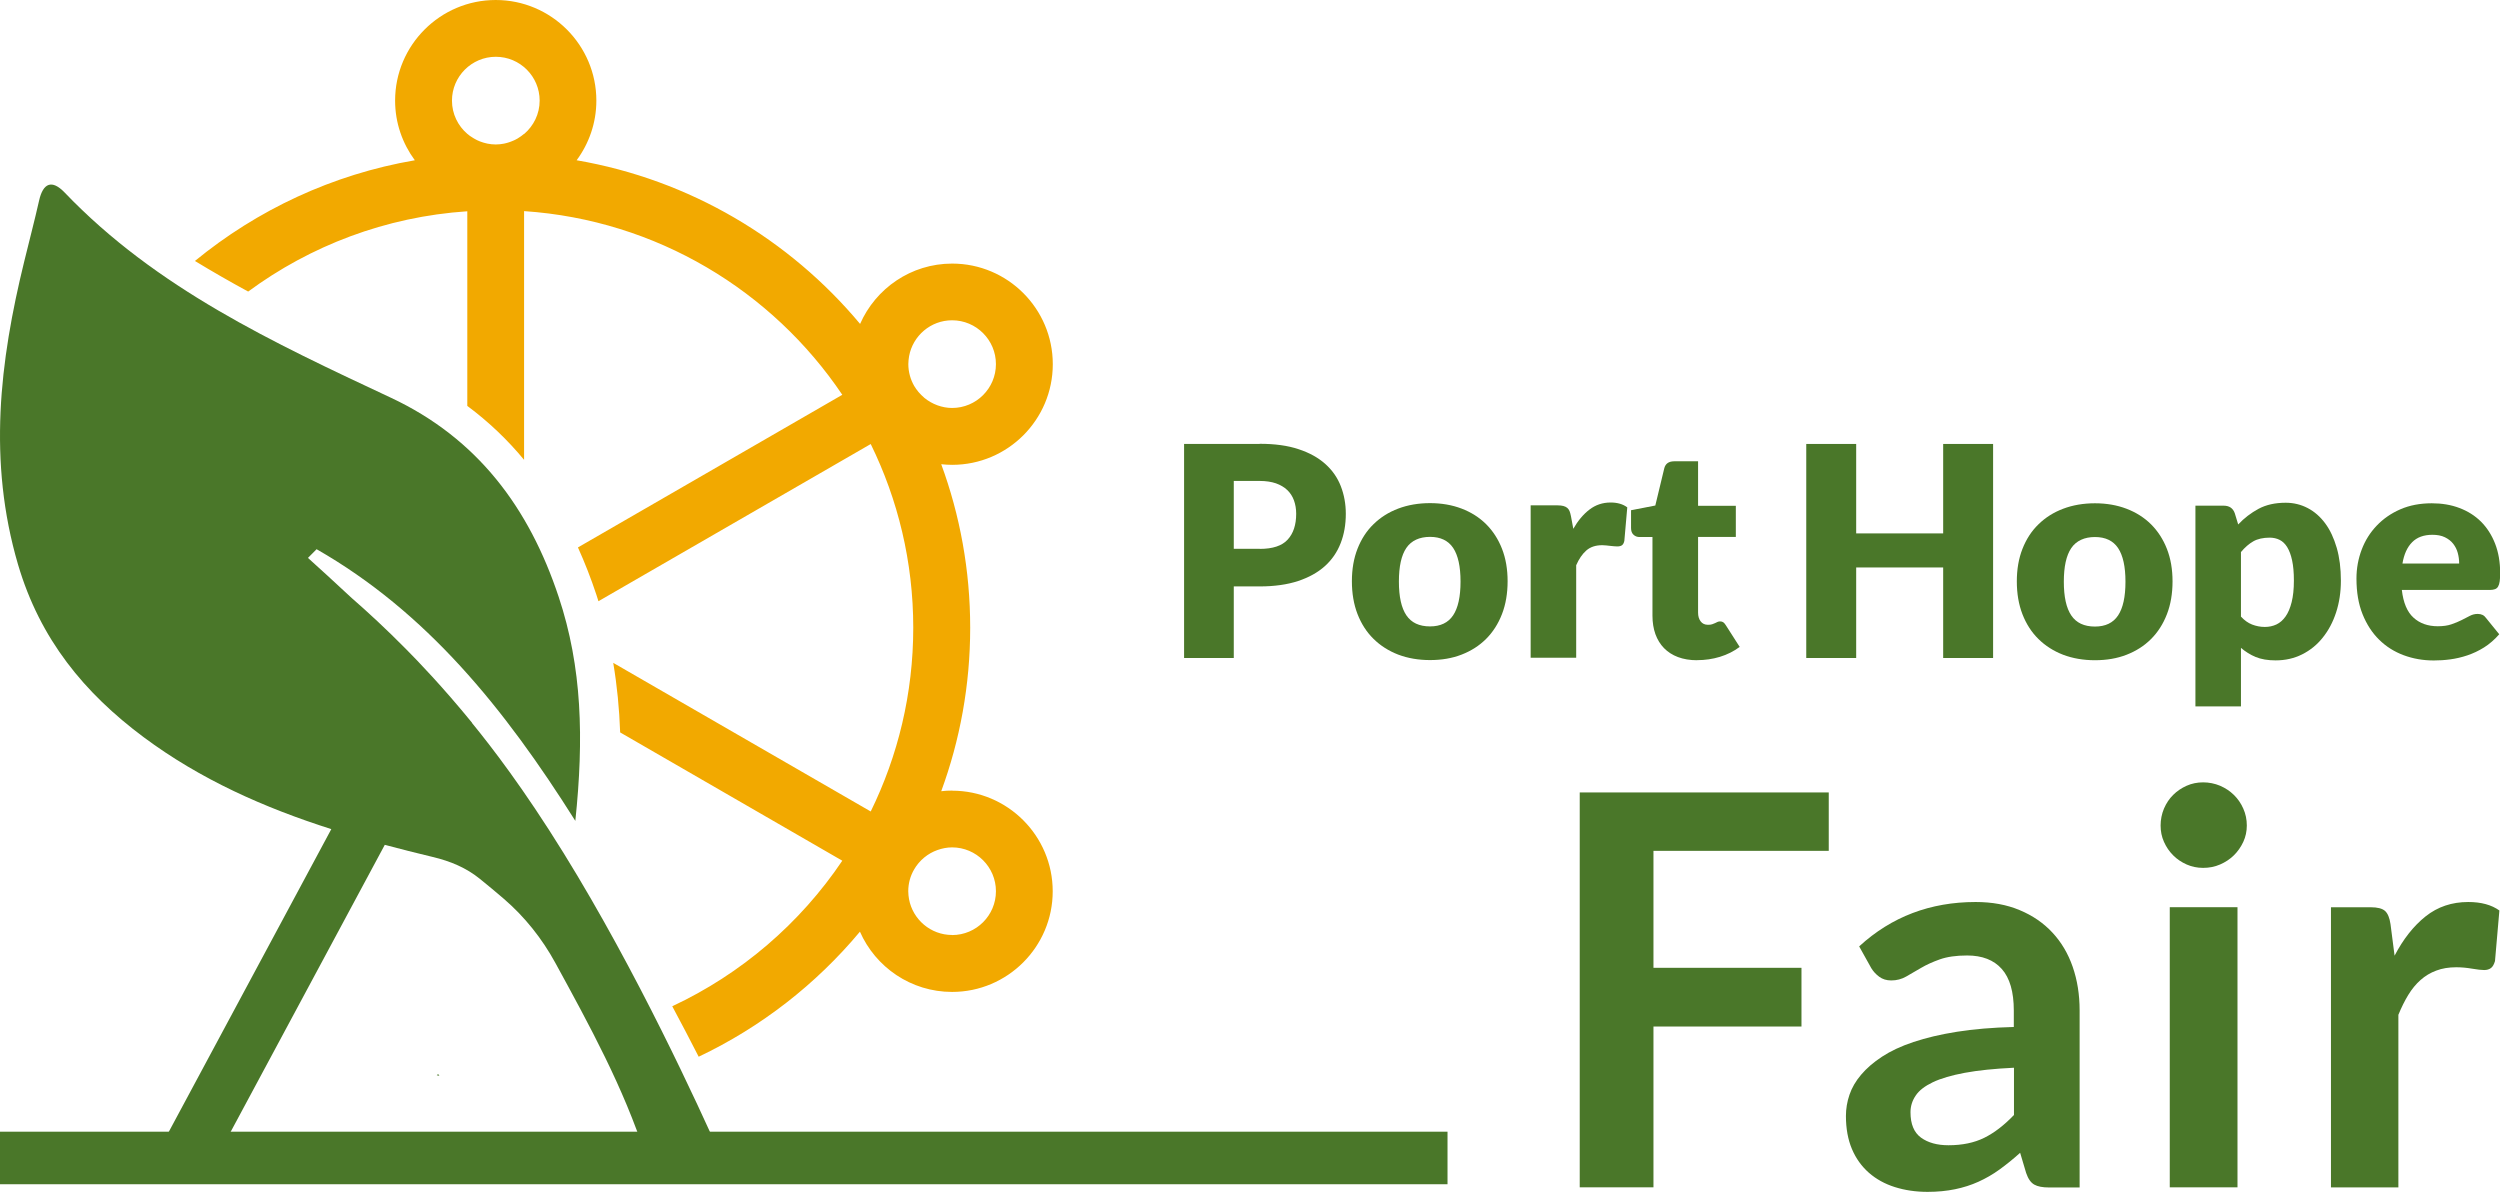 <?xml version="1.0" encoding="UTF-8"?>
<svg id="Layer_2" data-name="Layer 2" xmlns="http://www.w3.org/2000/svg" viewBox="0 0 324.47 154.67">
  <defs>
    <style>
      .cls-1 {
        fill: #f2a900;
      }

      .cls-2 {
        fill: #4a7729;
      }
    </style>
  </defs>
  <g id="Logo">
    <g>
      <g>
        <path class="cls-2" d="m163.5,57.6c1.96,0,3.64.23,5.04.7,1.4.46,2.56,1.1,3.47,1.92.91.81,1.58,1.77,2.01,2.88.43,1.11.65,2.3.65,3.59,0,1.39-.22,2.66-.67,3.81-.45,1.16-1.13,2.15-2.04,2.97-.92.83-2.08,1.47-3.48,1.94-1.4.46-3.07.7-4.99.7h-3.36v9.29h-6.45v-27.78h9.8Zm0,13.64c1.68,0,2.89-.4,3.62-1.2.74-.8,1.11-1.92,1.11-3.36,0-.64-.1-1.21-.29-1.74-.19-.52-.48-.97-.87-1.34-.39-.37-.88-.66-1.47-.87-.59-.2-1.29-.31-2.11-.31h-3.36v8.81h3.36Z"/>
        <path class="cls-2" d="m185.6,65.3c1.5,0,2.87.24,4.1.71,1.23.47,2.29,1.14,3.18,2.02.88.88,1.57,1.94,2.06,3.19.49,1.25.73,2.66.73,4.22s-.24,3-.73,4.26c-.49,1.27-1.18,2.34-2.06,3.22-.88.88-1.94,1.56-3.18,2.04-1.23.48-2.6.71-4.1.71s-2.89-.24-4.13-.71c-1.24-.48-2.31-1.16-3.2-2.04-.9-.88-1.59-1.96-2.08-3.22-.49-1.26-.73-2.69-.73-4.26s.24-2.97.73-4.22c.49-1.25,1.18-2.32,2.08-3.19.9-.88,1.96-1.55,3.2-2.02,1.24-.47,2.62-.71,4.13-.71Zm0,16c1.36,0,2.36-.48,3-1.44.64-.96.96-2.42.96-4.38s-.32-3.41-.96-4.37c-.64-.95-1.64-1.43-3-1.43s-2.42.48-3.07,1.43c-.65.95-.97,2.41-.97,4.37s.32,3.42.97,4.38c.65.96,1.67,1.44,3.07,1.44Z"/>
        <path class="cls-2" d="m204.18,68.66c.61-1.07,1.31-1.91,2.11-2.52.79-.61,1.71-.92,2.74-.92.89,0,1.61.21,2.17.63l-.38,4.35c-.06.28-.17.47-.31.57-.15.1-.35.15-.6.15-.1,0-.24,0-.4-.02s-.34-.03-.51-.05c-.18-.02-.36-.04-.54-.06-.18-.02-.35-.03-.51-.03-.86,0-1.55.23-2.07.69-.52.46-.95,1.09-1.31,1.91v12.01h-5.91v-19.78h3.51c.29,0,.54.03.73.08.2.05.36.13.5.24.13.11.24.25.31.43.07.18.13.39.18.65l.31,1.66Z"/>
        <path class="cls-2" d="m220.27,85.69c-.94,0-1.77-.14-2.49-.41-.72-.27-1.32-.66-1.81-1.16s-.86-1.11-1.12-1.82c-.25-.71-.38-1.51-.38-2.38v-10.22h-1.68c-.31,0-.57-.1-.78-.3-.22-.2-.32-.49-.32-.87v-2.31l3.15-.61,1.16-4.82c.15-.61.58-.92,1.3-.92h3.09v5.78h4.9v4.04h-4.9v9.82c0,.46.11.84.33,1.13.22.3.54.45.96.45.22,0,.4-.02.54-.07s.27-.1.38-.15c.11-.06.21-.11.31-.15.1-.04.21-.07.33-.07.18,0,.32.04.43.12.11.08.22.21.33.39l1.79,2.8c-.76.57-1.62,1-2.57,1.29-.95.29-1.94.43-2.96.43Z"/>
      </g>
      <g>
        <path class="cls-2" d="m258.68,57.62v27.78h-6.48v-11.75h-11.29v11.75h-6.48v-27.78h6.48v11.61h11.29v-11.61h6.48Z"/>
        <path class="cls-2" d="m271.9,65.32c1.5,0,2.87.24,4.1.71,1.23.47,2.29,1.14,3.18,2.02.88.88,1.57,1.94,2.06,3.19.49,1.25.73,2.66.73,4.22s-.24,3-.73,4.26c-.49,1.27-1.18,2.34-2.06,3.22-.88.88-1.94,1.56-3.18,2.04-1.23.48-2.6.71-4.1.71s-2.89-.24-4.13-.71c-1.24-.48-2.31-1.16-3.2-2.04-.9-.88-1.59-1.96-2.08-3.22-.49-1.26-.73-2.69-.73-4.26s.24-2.97.73-4.22c.49-1.25,1.18-2.32,2.08-3.19.9-.88,1.96-1.55,3.2-2.02,1.24-.47,2.62-.71,4.13-.71Zm0,16c1.36,0,2.36-.48,3-1.44.64-.96.96-2.42.96-4.38s-.32-3.41-.96-4.37c-.64-.95-1.64-1.43-3-1.43s-2.42.48-3.07,1.43c-.65.95-.97,2.41-.97,4.37s.32,3.42.97,4.38c.65.96,1.67,1.44,3.07,1.44Z"/>
        <path class="cls-2" d="m290.49,68.07c.78-.83,1.66-1.5,2.64-2.03.99-.53,2.16-.79,3.52-.79,1.03,0,1.98.23,2.86.69.88.46,1.63,1.12,2.27,1.98.64.86,1.13,1.92,1.5,3.18.36,1.25.54,2.67.54,4.26,0,1.49-.21,2.86-.62,4.12-.41,1.26-.99,2.35-1.74,3.28-.74.93-1.63,1.65-2.67,2.17-1.04.52-2.18.78-3.44.78-1.03,0-1.89-.15-2.59-.44-.7-.29-1.33-.69-1.91-1.18v7.59h-5.91v-26.05h3.66c.74,0,1.22.33,1.45.99l.44,1.45Zm.36,11.96c.44.48.93.83,1.45,1.03.52.2,1.07.31,1.64.31s1.05-.11,1.51-.32c.46-.22.85-.56,1.19-1.04s.6-1.1.79-1.86c.19-.76.29-1.69.29-2.78s-.08-1.92-.23-2.63c-.15-.71-.37-1.29-.64-1.73-.27-.44-.6-.75-.98-.94-.38-.19-.81-.29-1.28-.29-.86,0-1.58.16-2.14.48-.56.32-1.09.78-1.6,1.39v8.39Z"/>
        <path class="cls-2" d="m311.73,76.57c.19,1.65.69,2.85,1.51,3.59.81.74,1.86,1.12,3.15,1.12.69,0,1.28-.08,1.77-.25s.94-.35,1.33-.55.74-.39,1.07-.55c.32-.17.66-.25,1.02-.25.47,0,.83.17,1.07.52l1.72,2.12c-.61.7-1.27,1.27-1.97,1.71s-1.43.78-2.17,1.03c-.74.25-1.49.42-2.23.52-.74.1-1.45.14-2.13.14-1.39,0-2.69-.23-3.9-.68-1.21-.45-2.28-1.12-3.18-2.01-.91-.89-1.63-2-2.16-3.32-.53-1.32-.79-2.86-.79-4.62,0-1.32.23-2.57.68-3.76s1.1-2.22,1.95-3.11c.85-.89,1.87-1.6,3.07-2.12,1.2-.52,2.56-.78,4.07-.78,1.31,0,2.51.2,3.59.61,1.09.41,2.02,1,2.8,1.77.78.78,1.39,1.73,1.83,2.85.44,1.13.66,2.4.66,3.82,0,.45-.02.81-.06,1.09-.04.28-.11.5-.21.67-.1.17-.24.28-.41.34s-.39.1-.66.1h-11.4Zm7.44-3.43c0-.47-.06-.93-.18-1.37-.12-.45-.32-.84-.59-1.19s-.63-.63-1.08-.85c-.45-.22-.99-.32-1.62-.32-1.12,0-2,.32-2.63.96-.64.64-1.06,1.57-1.26,2.77h7.36Z"/>
      </g>
      <g>
        <g>
          <path class="cls-2" d="m87.1,139.86s0,.01-.01.03v.03s-.03-.06-.04-.08h.04s.01.03.01.03Z"/>
          <path class="cls-2" d="m57.02,139.61c-.11,0-.22-.02-.33-.06.14-.19.25-.13.33.06Z"/>
          <path class="cls-2" d="m87.13,139.98s-.03-.04-.04-.07c-.01-.03-.03-.06-.04-.08h.03s.01.04.01.06c.01.03.03.07.04.1Z"/>
        </g>
        <rect class="cls-2" x="0" y="146.88" width="187.87" height="6.82"/>
        <g>
          <path class="cls-2" d="m61.27,93.81c-3.81-4.67-7.04-8.02-8.49-9.48-2.67-2.71-5.12-4.96-7.14-6.72,0,0,0,0,0,0-2.27-2.12-4.22-3.89-5.67-5.2.37-.38.75-.75,1.12-1.13,14.24,8.15,24.33,20.57,33.58,35.26,1.12-10.68.88-19.94-2.16-29.07-3.83-11.53-10.52-20.58-21.8-25.86-15.21-7.13-30.44-14.2-42.32-26.62-1.64-1.71-2.8-1.27-3.32,1.06-.59,2.63-1.29,5.25-1.92,7.86C-.05,46.97-1.59,59.87,2.34,73.27c2.86,9.7,8.6,16.66,16.28,22.39,7.44,5.54,15.73,9.19,24.38,11.95l-22.76,42.39h8.03l21.67-40.35c2.05.55,4.13,1.07,6.21,1.57,2.31.55,4.37,1.41,6.15,2.86,1.05.85,2.1,1.72,3.12,2.6,2.7,2.33,4.94,5.15,6.65,8.28,4.44,8.12,8.87,16.21,11.72,25.04h9.75c-2.89-6.47-10.79-23.77-20.37-39.25-5.23-8.45-9.38-13.82-11.92-16.93Z"/>
          <path class="cls-1" d="m123.57,102.61c-.48,0-.95.02-1.41.08,0,0,0,0,0,0,2.43-6.62,3.76-13.77,3.76-21.22s-1.33-14.61-3.76-21.22c.47.05.94.08,1.42.08,7.21,0,13.06-5.86,13.06-13.06s-5.85-13.06-13.06-13.06c-5.34,0-9.93,3.23-11.95,7.83-9.17-10.98-22.09-18.71-36.79-21.24,1.6-2.17,2.56-4.84,2.56-7.74,0-7.2-5.86-13.06-13.06-13.06s-13.06,5.86-13.06,13.06c0,2.9.96,5.57,2.56,7.74-10.72,1.84-20.48,6.46-28.54,13.07,2.27,1.38,4.57,2.7,6.91,3.97,8.06-5.94,17.83-9.71,28.44-10.42v25.26c2.78,2.07,5.23,4.41,7.37,7V27.4c17.2,1.16,32.21,10.34,41.3,23.84l-34.31,19.81c.89,1.97,1.69,4.01,2.39,6.13.09.28.18.57.27.85l35.34-20.4c3.53,7.2,5.52,15.29,5.52,23.84s-1.99,16.65-5.52,23.85l-33.42-19.29c.5,2.96.79,5.96.9,9.03l28.83,16.65c-5.48,8.14-13.11,14.7-22.07,18.89,1.2,2.23,2.34,4.42,3.43,6.55,8.11-3.85,15.24-9.41,20.93-16.23,2.02,4.6,6.62,7.82,11.96,7.82,7.2,0,13.06-5.86,13.06-13.06s-5.86-13.06-13.06-13.06ZM68.02,17.37c-.11.09-.22.18-.33.26-.03.02-.05.04-.08.06-.1.07-.21.14-.32.21-.04.03-.08.05-.12.08-.1.06-.2.11-.3.16-.06.03-.11.06-.17.08-.09.04-.19.09-.29.12-.07.03-.14.05-.21.08-.09.03-.18.06-.27.09-.09.03-.17.05-.26.07-.08.02-.16.04-.25.06-.11.02-.22.04-.33.05-.07,0-.13.02-.2.03-.18.02-.36.03-.55.03s-.37-.01-.55-.03c-.07,0-.13-.02-.2-.03-.11-.01-.22-.03-.33-.05-.08-.02-.16-.04-.24-.06-.09-.02-.18-.04-.27-.07-.09-.03-.18-.06-.27-.09-.07-.03-.15-.05-.22-.08-.09-.04-.19-.08-.28-.12-.06-.03-.12-.06-.18-.09-.1-.05-.2-.1-.29-.16-.05-.03-.09-.05-.13-.08-.1-.06-.21-.13-.31-.2-.03-.02-.06-.04-.09-.06-.11-.08-.22-.16-.32-.25-1.22-1.04-2-2.59-2-4.32,0-3.13,2.55-5.69,5.69-5.69s5.69,2.55,5.69,5.69c0,1.73-.78,3.27-2,4.32Zm49.87,29.89c0-.18.01-.35.03-.53.02-.17.04-.34.07-.51.49-2.64,2.8-4.65,5.58-4.65,3.14,0,5.69,2.55,5.69,5.69s-2.55,5.69-5.69,5.69c-.66,0-1.3-.13-1.89-.34-.63-.23-1.21-.56-1.72-.98-.02-.02-.04-.04-.06-.06-.21-.18-.4-.37-.58-.57-.05-.05-.09-.1-.14-.16-.19-.23-.37-.48-.53-.75-.48-.84-.76-1.81-.76-2.84Zm5.68,74.09c-2.78,0-5.1-2.01-5.59-4.65-.03-.17-.05-.33-.07-.5-.02-.17-.03-.35-.03-.53,0-1.03.28-2.01.77-2.84.15-.27.33-.51.52-.75.04-.05.09-.11.14-.16.18-.2.37-.4.58-.57.02-.02.04-.04.07-.06.51-.42,1.09-.75,1.72-.97.59-.21,1.23-.34,1.89-.34,3.13,0,5.69,2.55,5.69,5.69s-2.55,5.69-5.69,5.69Z"/>
        </g>
      </g>
      <g>
        <path class="cls-2" d="m214.6,110.44v15.17h19.21v7.62h-19.21v20.87h-9.57v-51.25h32.32v7.58h-22.75Z"/>
        <path class="cls-2" d="m241.32,122.81c4.18-3.83,9.21-5.74,15.1-5.74,2.13,0,4.03.35,5.7,1.05,1.68.7,3.1,1.67,4.25,2.91,1.16,1.24,2.04,2.72,2.64,4.45s.9,3.61.9,5.67v22.97h-3.97c-.83,0-1.47-.12-1.91-.37-.45-.25-.8-.75-1.06-1.51l-.78-2.62c-.92.83-1.82,1.55-2.69,2.18-.87.63-1.78,1.15-2.73,1.58s-1.96.75-3.03.97c-1.07.22-2.26.34-3.56.34-1.54,0-2.95-.21-4.25-.62s-2.42-1.03-3.37-1.86c-.94-.83-1.68-1.85-2.2-3.08s-.78-2.66-.78-4.29c0-.92.15-1.84.46-2.75.31-.91.81-1.78,1.51-2.6.7-.83,1.6-1.61,2.71-2.34,1.11-.73,2.47-1.37,4.09-1.91s3.5-.99,5.65-1.33c2.15-.34,4.61-.55,7.37-.62v-2.13c0-2.43-.52-4.23-1.56-5.4s-2.54-1.75-4.5-1.75c-1.42,0-2.59.17-3.53.5-.93.33-1.75.7-2.46,1.12s-1.35.78-1.93,1.12c-.58.33-1.22.5-1.93.5-.61,0-1.13-.16-1.56-.48-.43-.32-.77-.69-1.03-1.12l-1.56-2.8Zm20.06,15.77c-2.53.12-4.66.34-6.38.66-1.72.32-3.11.73-4.14,1.22-1.04.5-1.79,1.07-2.23,1.74-.45.66-.67,1.38-.67,2.16,0,1.54.46,2.63,1.36,3.29.91.66,2.1.99,3.56.99,1.8,0,3.35-.32,4.66-.97,1.31-.65,2.59-1.64,3.85-2.96v-6.13Z"/>
        <path class="cls-2" d="m291.61,107.14c0,.76-.15,1.46-.46,2.13-.31.66-.71,1.24-1.22,1.74-.51.5-1.1.89-1.79,1.19-.69.3-1.42.44-2.2.44s-1.47-.15-2.14-.44c-.67-.3-1.26-.69-1.75-1.19-.5-.5-.89-1.07-1.19-1.74s-.44-1.37-.44-2.13.15-1.51.44-2.2c.3-.69.69-1.28,1.19-1.77.5-.5,1.08-.89,1.75-1.19.67-.3,1.39-.44,2.14-.44s1.51.15,2.2.44c.69.3,1.28.69,1.79,1.19.51.5.92,1.09,1.22,1.77.31.69.46,1.42.46,2.2Zm-1.21,10.6v36.36h-8.79v-36.36h8.79Z"/>
        <path class="cls-2" d="m310.78,124.05c1.13-2.17,2.48-3.88,4.04-5.12,1.56-1.24,3.4-1.86,5.53-1.86,1.68,0,3.02.37,4.04,1.1l-.57,6.56c-.12.42-.29.73-.51.9-.23.18-.53.27-.9.27-.35,0-.88-.06-1.58-.18-.7-.12-1.38-.18-2.04-.18-.97,0-1.83.14-2.59.43-.76.28-1.44.69-2.04,1.22s-1.13,1.18-1.59,1.93-.89,1.62-1.29,2.59v22.4h-8.75v-36.36h5.14c.9,0,1.52.16,1.88.48.35.32.59.89.71,1.72l.53,4.11Z"/>
      </g>
    </g>
  </g>
</svg>
